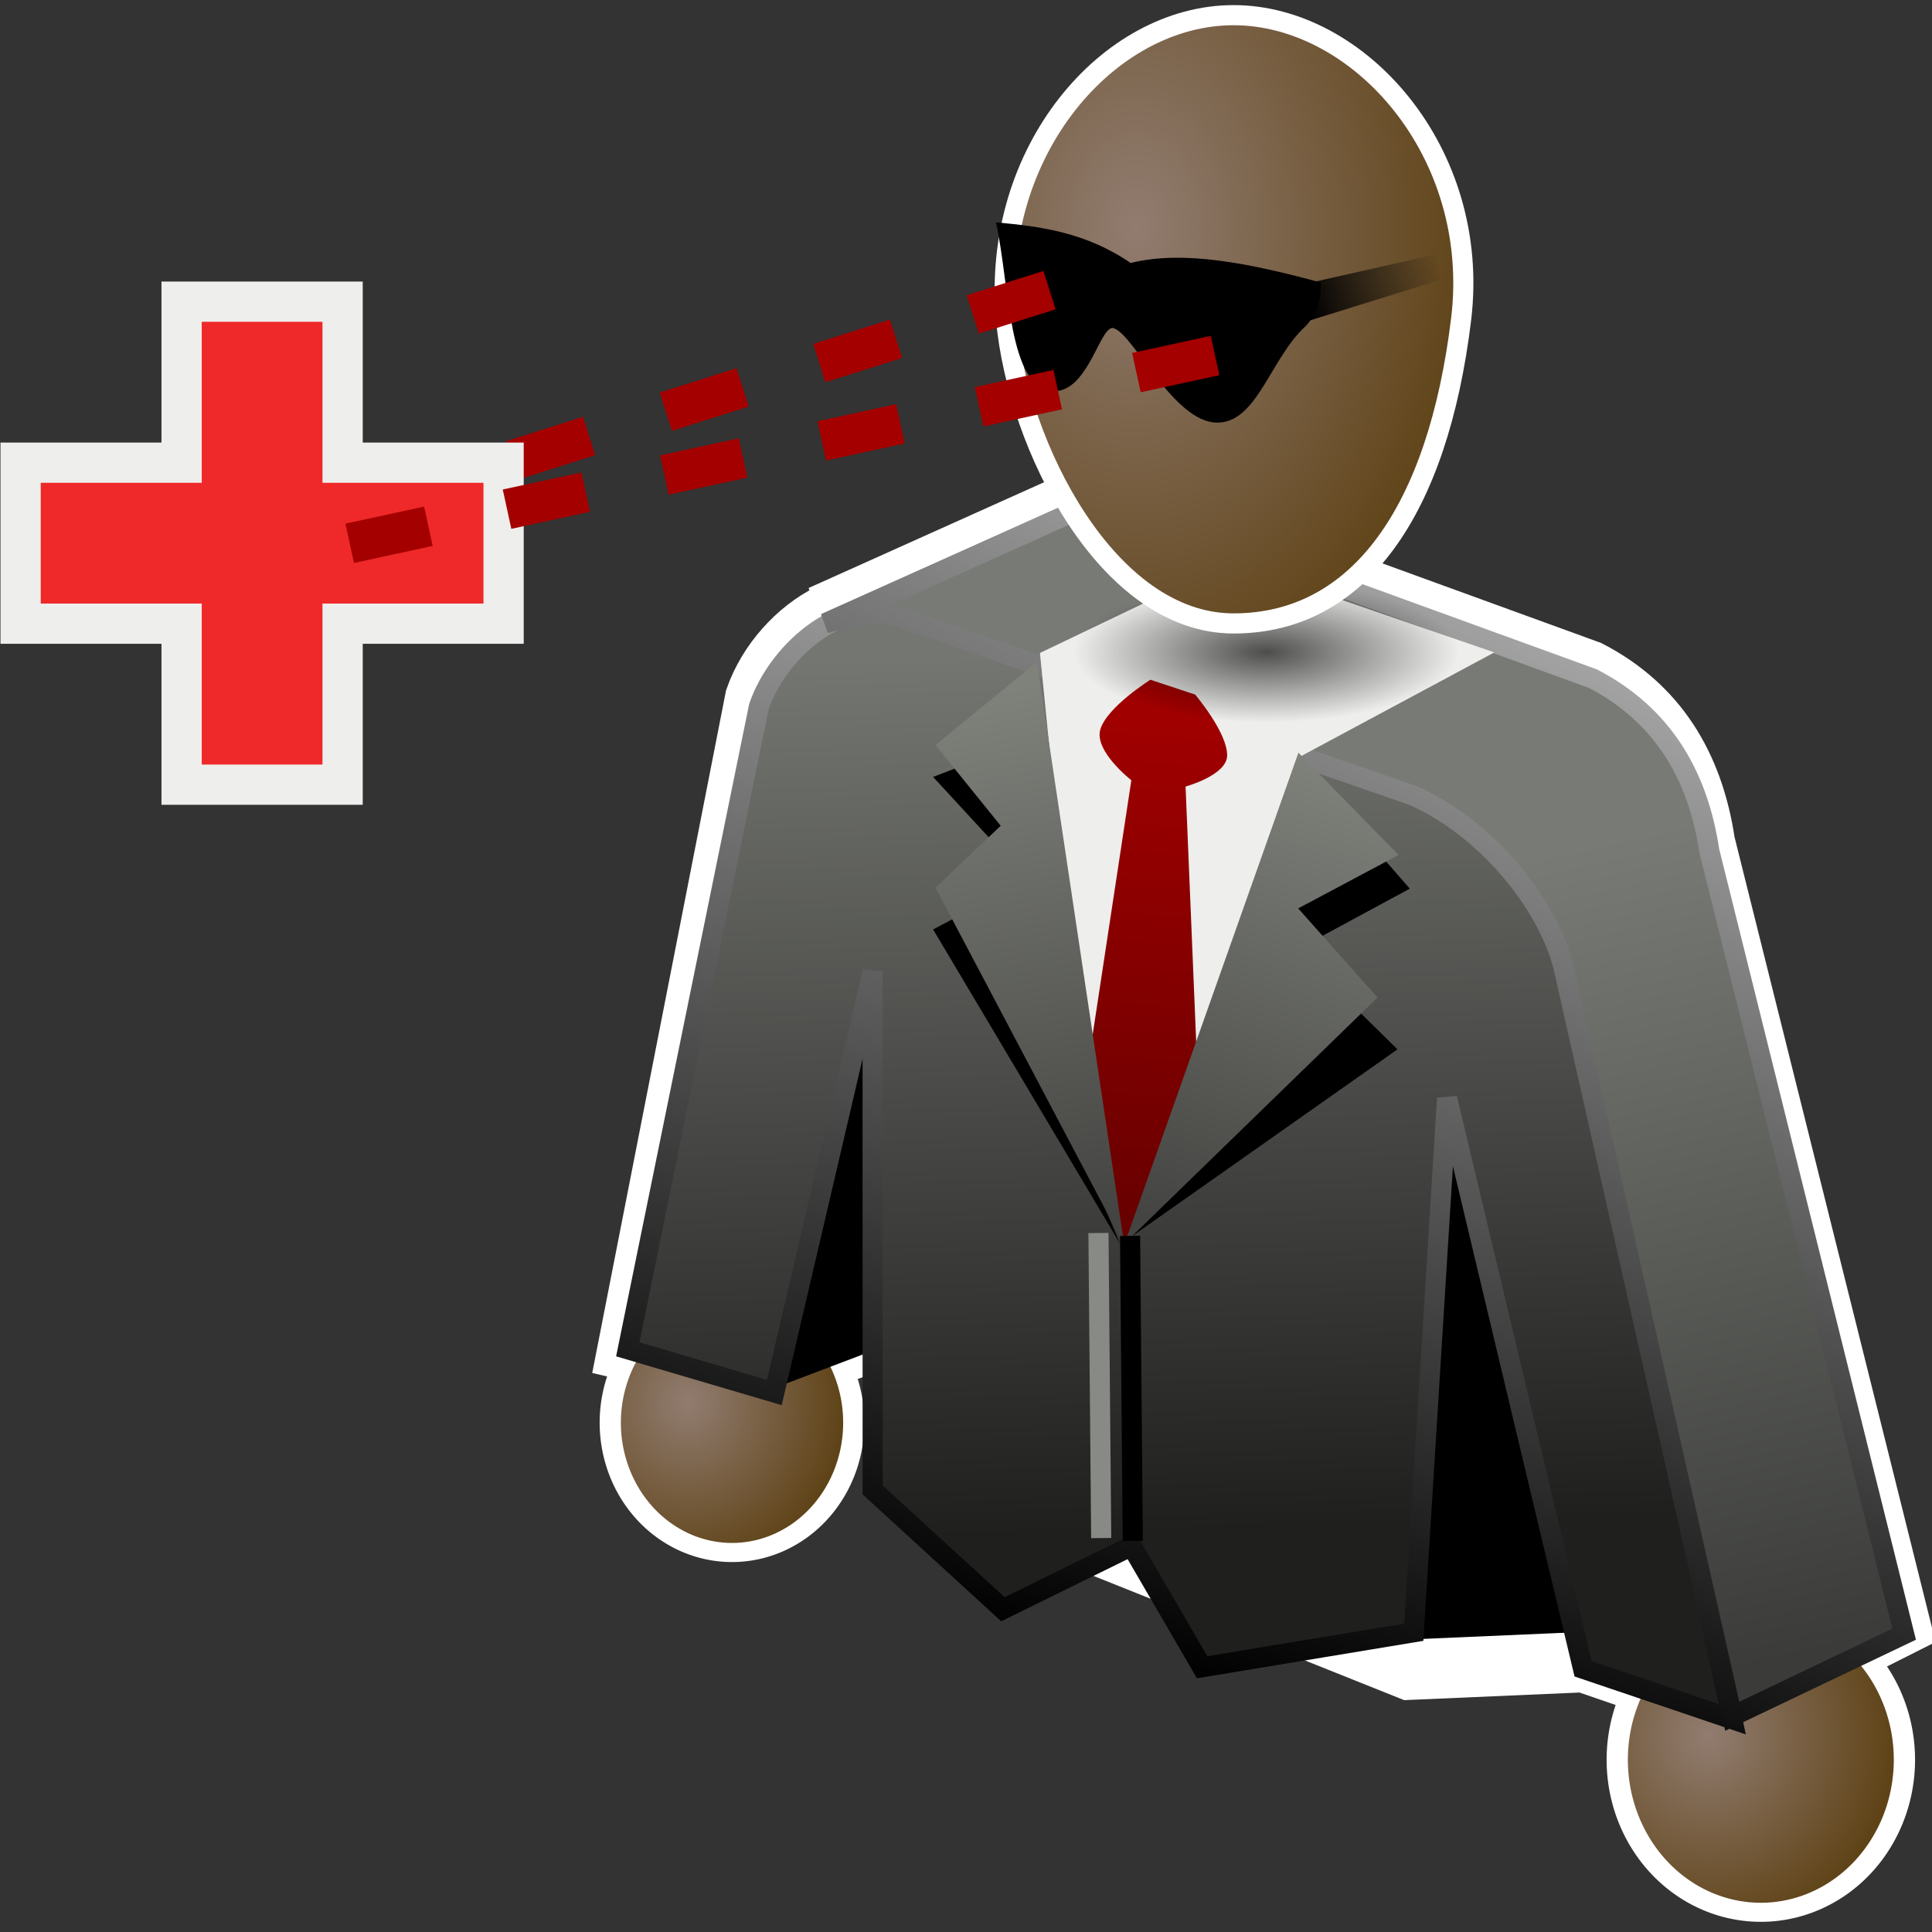 <?xml version="1.0" encoding="UTF-8" standalone="no"?>
<!-- Created with Inkscape (http://www.inkscape.org/) -->

<svg
   xmlns:dc="http://purl.org/dc/elements/1.1/"
   xmlns:cc="http://creativecommons.org/ns#"
   xmlns:rdf="http://www.w3.org/1999/02/22-rdf-syntax-ns#"
   xmlns:svg="http://www.w3.org/2000/svg"
   xmlns="http://www.w3.org/2000/svg"
   xmlns:xlink="http://www.w3.org/1999/xlink"
   xmlns:sodipodi="http://sodipodi.sourceforge.net/DTD/sodipodi-0.dtd"
   xmlns:inkscape="http://www.inkscape.org/namespaces/inkscape"
   width="48px"
   height="48px"
   id="svg3050"
   version="1.1"
   inkscape:version="0.48.5 r10040"
   sodipodi:docname="agent2.svg">
  <rect width="100%" height="100%" fill="#333333" stroke="none"/>
  <defs
     id="defs3052">
    <linearGradient
       inkscape:collect="always"
       id="linearGradient26779">
      <stop
         style="stop-color:#000000;stop-opacity:1;"
         offset="0"
         id="stop26781" />
      <stop
         style="stop-color:#000000;stop-opacity:0;"
         offset="1"
         id="stop26783" />
    </linearGradient>
    <linearGradient
       id="linearGradient26767">
      <stop
         style="stop-color:#2c2d2b;stop-opacity:1;"
         offset="0"
         id="stop26769" />
      <stop
         style="stop-color:#4a4c48;stop-opacity:1;"
         offset="1"
         id="stop26771" />
    </linearGradient>
    <linearGradient
       id="linearGradient26757">
      <stop
         style="stop-color:#444542;stop-opacity:1;"
         offset="0"
         id="stop26759" />
      <stop
         style="stop-color:#7f817b;stop-opacity:1;"
         offset="1"
         id="stop26761" />
    </linearGradient>
    <linearGradient
       id="linearGradient26726">
      <stop
         style="stop-color:#000000;stop-opacity:0.581;"
         offset="0"
         id="stop26728" />
      <stop
         style="stop-color:#000000;stop-opacity:0;"
         offset="1"
         id="stop26730" />
    </linearGradient>
    <linearGradient
       id="linearGradient26716">
      <stop
         style="stop-color:#a40000;stop-opacity:1;"
         offset="0"
         id="stop26718" />
      <stop
         style="stop-color:#690000;stop-opacity:1;"
         offset="1"
         id="stop26720" />
    </linearGradient>
    <linearGradient
       id="linearGradient26698">
      <stop
         style="stop-color:#000000;stop-opacity:1;"
         offset="0"
         id="stop26700" />
      <stop
         style="stop-color:#b7b7b7;stop-opacity:1;"
         offset="1"
         id="stop26702" />
    </linearGradient>
    <linearGradient
       id="linearGradient26635">
      <stop
         style="stop-color:#000000;stop-opacity:1;"
         offset="0"
         id="stop26637" />
      <stop
         style="stop-color:#626262;stop-opacity:1;"
         offset="1"
         id="stop26639" />
    </linearGradient>
    <linearGradient
       id="linearGradient26627">
      <stop
         style="stop-color:#747671;stop-opacity:1;"
         offset="0"
         id="stop26629" />
      <stop
         style="stop-color:#1f1f1e;stop-opacity:1;"
         offset="1"
         id="stop26631" />
    </linearGradient>
    <linearGradient
       id="linearGradient26596">
      <stop
         style="stop-color:#787b75;stop-opacity:1;"
         offset="0"
         id="stop26598" />
      <stop
         style="stop-color:#3b3c3a;stop-opacity:1;"
         offset="1"
         id="stop26600" />
    </linearGradient>
    <linearGradient
       id="linearGradient26498">
      <stop
         style="stop-color:#917c70;stop-opacity:1;"
         offset="0"
         id="stop26500" />
      <stop
         style="stop-color:#5f4317;stop-opacity:1;"
         offset="1"
         id="stop26502" />
    </linearGradient>
    <linearGradient
       id="linearGradient26468">
      <stop
         style="stop-color:#000000;stop-opacity:0.675;"
         offset="0"
         id="stop26470" />
      <stop
         style="stop-color:#000000;stop-opacity:0;"
         offset="1"
         id="stop26472" />
    </linearGradient>
    <radialGradient
       inkscape:collect="always"
       xlink:href="#linearGradient26468"
       id="radialGradient26474"
       cx="23.915"
       cy="13.579"
       fx="23.915"
       fy="13.579"
       r="2.955"
       gradientTransform="matrix(1,0,0,0.368,0,8.588)"
       gradientUnits="userSpaceOnUse" />
    <radialGradient
       inkscape:collect="always"
       xlink:href="#linearGradient26498"
       id="radialGradient26504-8"
       cx="22.952"
       cy="6.051"
       fx="22.952"
       fy="6.051"
       r="6.118"
       gradientTransform="matrix(1.155,0.003,-0.007,1.39,-3.468,-2.437)"
       gradientUnits="userSpaceOnUse" />
    <radialGradient
       inkscape:collect="always"
       xlink:href="#linearGradient26498"
       id="radialGradient26504-8-1"
       cx="22.952"
       cy="6.051"
       fx="22.952"
       fy="6.051"
       r="6.118"
       gradientTransform="matrix(1.155,0.003,-0.007,1.39,-3.468,-2.437)"
       gradientUnits="userSpaceOnUse" />
    <linearGradient
       inkscape:collect="always"
       xlink:href="#linearGradient26596"
       id="linearGradient26602"
       x1="28.571"
       y1="17.179"
       x2="31.714"
       y2="31.107"
       gradientUnits="userSpaceOnUse"
       gradientTransform="matrix(1.468,0,0,1.461,-1.372,-4.389)" />
    <linearGradient
       inkscape:collect="always"
       xlink:href="#linearGradient26627"
       id="linearGradient26633"
       x1="19.937"
       y1="12.735"
       x2="20.433"
       y2="29.056"
       gradientUnits="userSpaceOnUse"
       gradientTransform="matrix(1.344,0,0,1.34,0.037,-0.852)" />
    <linearGradient
       inkscape:collect="always"
       xlink:href="#linearGradient26635"
       id="linearGradient26641"
       x1="25.961"
       y1="30.423"
       x2="28.082"
       y2="45.02"
       gradientUnits="userSpaceOnUse"
       gradientTransform="matrix(1.168,0,0,1.071,-11.835,-4.042)" />
    <linearGradient
       inkscape:collect="always"
       xlink:href="#linearGradient26698"
       id="linearGradient26712"
       x1="18.365"
       y1="27.298"
       x2="27.144"
       y2="9.084"
       gradientUnits="userSpaceOnUse"
       gradientTransform="matrix(1.375,0,0,1.371,-1.074,-0.864)" />
    <linearGradient
       inkscape:collect="always"
       xlink:href="#linearGradient26716"
       id="linearGradient26722"
       x1="22.034"
       y1="13.102"
       x2="21.282"
       y2="22.648"
       gradientUnits="userSpaceOnUse"
       gradientTransform="matrix(1.375,0,0,1.371,-1.074,-0.864)" />
    <radialGradient
       inkscape:collect="always"
       xlink:href="#linearGradient26726"
       id="radialGradient26732"
       cx="23.031"
       cy="42.949"
       fx="23.031"
       fy="42.949"
       r="17.923"
       gradientTransform="matrix(1,0,0,0.301,0,30.017)"
       gradientUnits="userSpaceOnUse" />
    <radialGradient
       inkscape:collect="always"
       xlink:href="#linearGradient26498"
       id="radialGradient26735"
       gradientUnits="userSpaceOnUse"
       gradientTransform="matrix(1.384,0.017,-0.022,1.977,-2.961,-5.358)"
       cx="22.619"
       cy="5.372"
       fx="22.619"
       fy="5.372"
       r="6.118" />
    <linearGradient
       inkscape:collect="always"
       xlink:href="#linearGradient26698"
       id="linearGradient26745"
       x1="9.322"
       y1="26.351"
       x2="14.512"
       y2="6.552"
       gradientUnits="userSpaceOnUse"
       gradientTransform="matrix(1.413,0,0,1.408,-2.087,-0.188)" />
    <linearGradient
       inkscape:collect="always"
       xlink:href="#linearGradient26757"
       id="linearGradient26763"
       x1="21.862"
       y1="21.688"
       x2="24.758"
       y2="13.607"
       gradientUnits="userSpaceOnUse"
       gradientTransform="matrix(1.413,0,0,1.408,-2.087,-0.188)" />
    <linearGradient
       inkscape:collect="always"
       xlink:href="#linearGradient26757"
       id="linearGradient26765"
       x1="20.706"
       y1="21.613"
       x2="19.026"
       y2="12.319"
       gradientUnits="userSpaceOnUse"
       gradientTransform="matrix(1.413,0,0,1.408,-2.087,-0.188)" />
    <linearGradient
       inkscape:collect="always"
       xlink:href="#linearGradient26767"
       id="linearGradient26773"
       x1="21.39"
       y1="27.622"
       x2="20.875"
       y2="43.936"
       gradientUnits="userSpaceOnUse"
       gradientTransform="translate(-8.714,0)" />
    <linearGradient
       inkscape:collect="always"
       xlink:href="#linearGradient26779"
       id="linearGradient26785"
       x1="24.471"
       y1="5.523"
       x2="26.82"
       y2="4.892"
       gradientUnits="userSpaceOnUse"
       gradientTransform="matrix(1.413,0,0,1.408,-2.087,-0.188)" />
  </defs>
  <sodipodi:namedview
     id="base"
     pagecolor="#ffffff"
     bordercolor="#666666"
     borderopacity="1.0"
     inkscape:pageopacity="0.0"
     inkscape:pageshadow="2"
     inkscape:zoom="9.8994949"
     inkscape:cx="1.0667571"
     inkscape:cy="10.335949"
     inkscape:current-layer="layer1"
     showgrid="true"
     inkscape:grid-bbox="true"
     inkscape:document-units="px"
     inkscape:window-width="2560"
     inkscape:window-height="1475"
     inkscape:window-x="0"
     inkscape:window-y="0"
     inkscape:window-maximized="1" />
  <g
     id="layer1"
     inkscape:label="Layer 1"
     inkscape:groupmode="layer">
    <path
       style="fill:#000000;stroke:#ffffff;stroke-width:1.5;stroke-miterlimit:4;stroke-dasharray:none"
       d="m 26.844,12.465 c -0.137,0.016 -0.241,0.048 -0.344,0.086 l -6.103,2.742 c 0.056,-0.016 0.149,-0.027 0.215,-0.043 -0.817,0.403 -1.533,1.204 -1.848,2.099 l -3.175,16.196 3.304,0.768 3.051,-1.071 0.817,-1.585 0.43,5.098 11.825,4.728 4.335,-0.188 3.61,1.242 4.255,-2.142 -4.857,-19.448 C 42.068,18.994 41.154,17.533 39.479,16.663 L 28.176,12.55 c -0.404,-0.09 -0.921,-0.135 -1.332,-0.086 z"
       id="path26655"
       inkscape:connector-curvature="0"
       sodipodi:nodetypes="sccccccccccccccccs" />
    <path
       sodipodi:type="arc"
       style="color:#000000;fill:url(#radialGradient26504-8);fill-opacity:1;fill-rule:nonzero;stroke:#ffffff;stroke-width:0.955;stroke-linecap:round;stroke-linejoin:miter;stroke-miterlimit:4;stroke-opacity:1;stroke-dasharray:none;stroke-dashoffset:0;marker:none;visibility:visible;display:inline;overflow:visible;enable-background:accumulate"
       id="path26445"
       sodipodi:cx="24.976021"
       sodipodi:cy="7.0635681"
       sodipodi:rx="5.4800777"
       sodipodi:ry="6.4902301"
       d="m 30.456,7.064 a 5.48,6.49 0 1 1 -10.96,0 5.48,6.49 0 1 1 10.96,0 z"
       transform="matrix(0.552,0,0,0.497,4.4,31.835)" />
    <path
       style="fill:#000000;stroke:none"
       d="m 18.942,34.597 3.559,-12.175 0.89,8.412 -1.335,2.583 z"
       id="path26443"
       inkscape:connector-curvature="0" />
    <path
       transform="matrix(0.651,0,0,0.584,27.488,39.595)"
       d="m 30.456,7.064 a 5.48,6.49 0 1 1 -10.96,0 5.48,6.49 0 1 1 10.96,0 z"
       sodipodi:ry="6.4902301"
       sodipodi:rx="5.4800777"
       sodipodi:cy="7.0635681"
       sodipodi:cx="24.976021"
       id="path26439"
       style="color:#000000;fill:url(#radialGradient26504-8-1);fill-opacity:1;fill-rule:nonzero;stroke:#ffffff;stroke-width:0.811;stroke-linecap:round;stroke-linejoin:miter;stroke-miterlimit:4;stroke-opacity:1;stroke-dasharray:none;stroke-dashoffset:0;marker:none;visibility:visible;display:inline;overflow:visible;enable-background:accumulate"
       sodipodi:type="arc" />
    <path
       style="fill:url(#linearGradient26633);fill-opacity:1;stroke:url(#linearGradient26745);stroke-width:0.5;stroke-miterlimit:4;stroke-opacity:1;stroke-dasharray:none"
       d="M 15.598,33.523 18.856,17.549 c 0.521,-1.482 2.156,-2.754 3.495,-2.278 l 13.089,4.377 c 1.832,0.538 3.053,2.322 3.514,4.308 l 4.083,18.757 -3.707,-1.254 -3.378,-14.172 -0.826,13.265 -5.259,0.87 -1.753,-3.013 -3.196,1.572 -3.237,-2.963 -0.001,-12.882 -2.442,10.46 z"
       id="path26508"
       inkscape:connector-curvature="0"
       sodipodi:nodetypes="cccccccccccccccc" />
    <path
       style="fill:url(#linearGradient26602);fill-opacity:1;stroke:url(#linearGradient26712);stroke-width:0.5;stroke-miterlimit:4;stroke-dasharray:none"
       d="m 20.499,15.486 6.08,-2.73 c 0.412,-0.151 1.167,-0.12 1.705,0 l 11.292,4.105 c 1.675,0.871 2.6,2.327 2.891,4.28 l 4.842,19.46 -4.272,2.039 -4.189,-18.594 C 38.445,22.404 36.866,20.535 35.105,19.765 L 22.353,15.338 c -0.544,-0.148 -1.384,0.015 -1.854,0.148 z"
       id="path26512"
       inkscape:connector-curvature="0"
       sodipodi:nodetypes="ccccccccccc" />
    <path
       style="fill:#eeeeec;stroke:none"
       d="m 27.085,28.686 -1.248,-12.463 4.741,-2.269 6.548,2.255 -4.838,2.596 -3.177,10.446 z"
       id="path26420"
       inkscape:connector-curvature="0"
       sodipodi:nodetypes="ccccccc" />
    <path
       style="fill:#000000;stroke:none"
       d="m 27.832,30.908 -4.649,-7.816 1.086,-0.575 z"
       id="path26606"
       inkscape:connector-curvature="0"
       sodipodi:nodetypes="cccc" />
    <path
       style="fill:url(#linearGradient26722);fill-opacity:1;stroke:none"
       d="m 28.581,16.888 c 0,0 -1.078,0.676 -1.244,1.235 -0.159,0.537 0.771,1.262 0.771,1.262 l -1.239,8.151 1.005,3.339 1.944,-2.614 -0.363,-8.72 c 0,0 1.027,-0.278 1.033,-0.77 0.008,-0.57 -0.795,-1.515 -0.795,-1.515 z"
       id="path26433"
       inkscape:connector-curvature="0"
       sodipodi:nodetypes="cscccccscc" />
    <path
       sodipodi:type="arc"
       style="color:#000000;fill:url(#radialGradient26474);fill-opacity:1;fill-rule:nonzero;stroke:none;stroke-width:0.5;marker:none;visibility:visible;display:inline;overflow:visible;enable-background:accumulate"
       id="path26466"
       sodipodi:cx="23.915361"
       sodipodi:cy="13.579052"
       sodipodi:rx="2.9546962"
       sodipodi:ry="1.085914"
       d="m 26.87,13.579 a 2.955,1.086 0 1 1 -5.909,0 2.955,1.086 0 1 1 5.909,0 z"
       transform="matrix(1.618,0,0,1.611,-7.234,-5.686)" />
    <path
       style="color:#000000;fill:url(#radialGradient26735);fill-opacity:1;fill-rule:nonzero;stroke:#ffffff;stroke-width:0.5;stroke-linecap:round;stroke-linejoin:miter;stroke-miterlimit:4;stroke-opacity:1;stroke-dashoffset:0;marker:none;visibility:visible;display:inline;overflow:visible;enable-background:accumulate"
       d="m 36.301,7.933 c -0.577,4.748 -2.531,7.556 -5.653,7.556 -3.122,0 -5.365,-4.389 -5.653,-7.556 -0.379,-4.156 2.531,-7.556 5.653,-7.556 3.122,0 6.157,3.413 5.653,7.556 z"
       id="path26399"
       inkscape:connector-curvature="0"
       sodipodi:nodetypes="sssss" />
    <path
       style="color:#000000;fill:#000000;fill-opacity:1;fill-rule:nonzero;stroke:none;stroke-width:1px;marker:none;visibility:visible;display:inline;overflow:visible;enable-background:accumulate"
       d="m 25.117,21.401 -1.934,-2.098 1.222,-0.474 z"
       id="path26608"
       inkscape:connector-curvature="0"
       sodipodi:nodetypes="cccc" />
    <path
       style="fill:url(#linearGradient26765);fill-opacity:1;stroke:none"
       d="m 25.763,16.445 -2.521,2.066 1.62,2.005 -1.62,1.537 4.691,8.888 z"
       id="path26418"
       inkscape:connector-curvature="0"
       sodipodi:nodetypes="cccccc" />
    <path
       style="fill:#000000;stroke:none"
       d="m 32.277,18.931 2.749,3.147 -2.817,1.523 2.511,2.47 -6.584,4.635 z"
       id="path26604"
       inkscape:connector-curvature="0"
       sodipodi:nodetypes="cccccc" />
    <path
       inkscape:connector-curvature="0"
       id="path26431"
       d="m 32.259,18.701 2.488,2.54 -2.494,1.328 1.972,2.214 -6.281,6.106 z"
       style="fill:url(#linearGradient26763);fill-opacity:1;stroke:none"
       sodipodi:nodetypes="cccccc" />
    <path
       style="fill:none;stroke:#000000;stroke-width:0.5;stroke-linecap:butt;stroke-linejoin:miter;stroke-miterlimit:4;stroke-opacity:1;stroke-dasharray:none"
       d="m 28.076,30.705 0.068,7.579"
       id="path26643"
       inkscape:connector-curvature="0" />
    <path
       inkscape:connector-curvature="0"
       id="path26737"
       d="m 27.291,30.634 0.068,7.579"
       style="fill:none;stroke:#888a85;stroke-width:0.5;stroke-linecap:butt;stroke-linejoin:miter;stroke-miterlimit:4;stroke-opacity:1;stroke-dasharray:none" />
    <path
       style="fill:url(#linearGradient26785);fill-opacity:1;stroke:none"
       d="m 31.951,7.159 3.782,-0.853 0.071,0.64 -4.567,1.422 z"
       id="path26777"
       inkscape:connector-curvature="0" />
    <path
       style="fill:#000000;stroke:none"
       d="m 24.744,5.524 c 1.115,0.102 2.231,0.248 3.346,1.009 1.327,-0.328 2.992,0.017 4.717,0.484 0,0 0.089,0.654 -0.399,1.114 -0.856,0.808 -1.182,2.374 -2.17,2.369 -1.081,-0.005 -2.068,-2.191 -2.569,-2.346 -0.336,-0.104 -0.622,1.593 -1.498,1.564 -1.13,-0.037 -1.083,-2.653 -1.427,-4.195 z"
       id="path26775"
       inkscape:connector-curvature="0"
       sodipodi:nodetypes="cccssssc" />
    <path
       inkscape:connector-curvature="0"
       style="fill:none;stroke:#a40000;stroke-width:1;stroke-linecap:butt;stroke-linejoin:miter;stroke-miterlimit:4;stroke-opacity:1;stroke-dasharray:2, 2;stroke-dashoffset:0"
       d="M 26.075,7.208 6.606,13.376"
       id="path3800"
       sodipodi:nodetypes="cc" />
    <path
       inkscape:connector-curvature="0"
       style="color:#000000;fill:#ef2929;fill-opacity:1;fill-rule:nonzero;stroke:#eeeeec;stroke-width:1;stroke-linecap:round;stroke-linejoin:miter;stroke-miterlimit:4;stroke-opacity:1;stroke-dasharray:none;stroke-dashoffset:0;marker:none;visibility:visible;display:inline;overflow:visible"
       d="m 4.512,7.495 0,4 -4,0 0,4 4,0 0,4 4,0 0,-4 4,0 0,-4 -4,0 0,-4 -4,0 z"
       id="rect72980" />
    <path
       inkscape:connector-curvature="0"
       style="fill:none;stroke:#a40000;stroke-width:1;stroke-linecap:butt;stroke-linejoin:miter;stroke-miterlimit:4;stroke-opacity:1;stroke-dasharray:2, 2;stroke-dashoffset:0"
       d="M 30.188,8.833 7.235,13.814"
       id="path3802"
       sodipodi:nodetypes="cc" />
  </g>
</svg>
